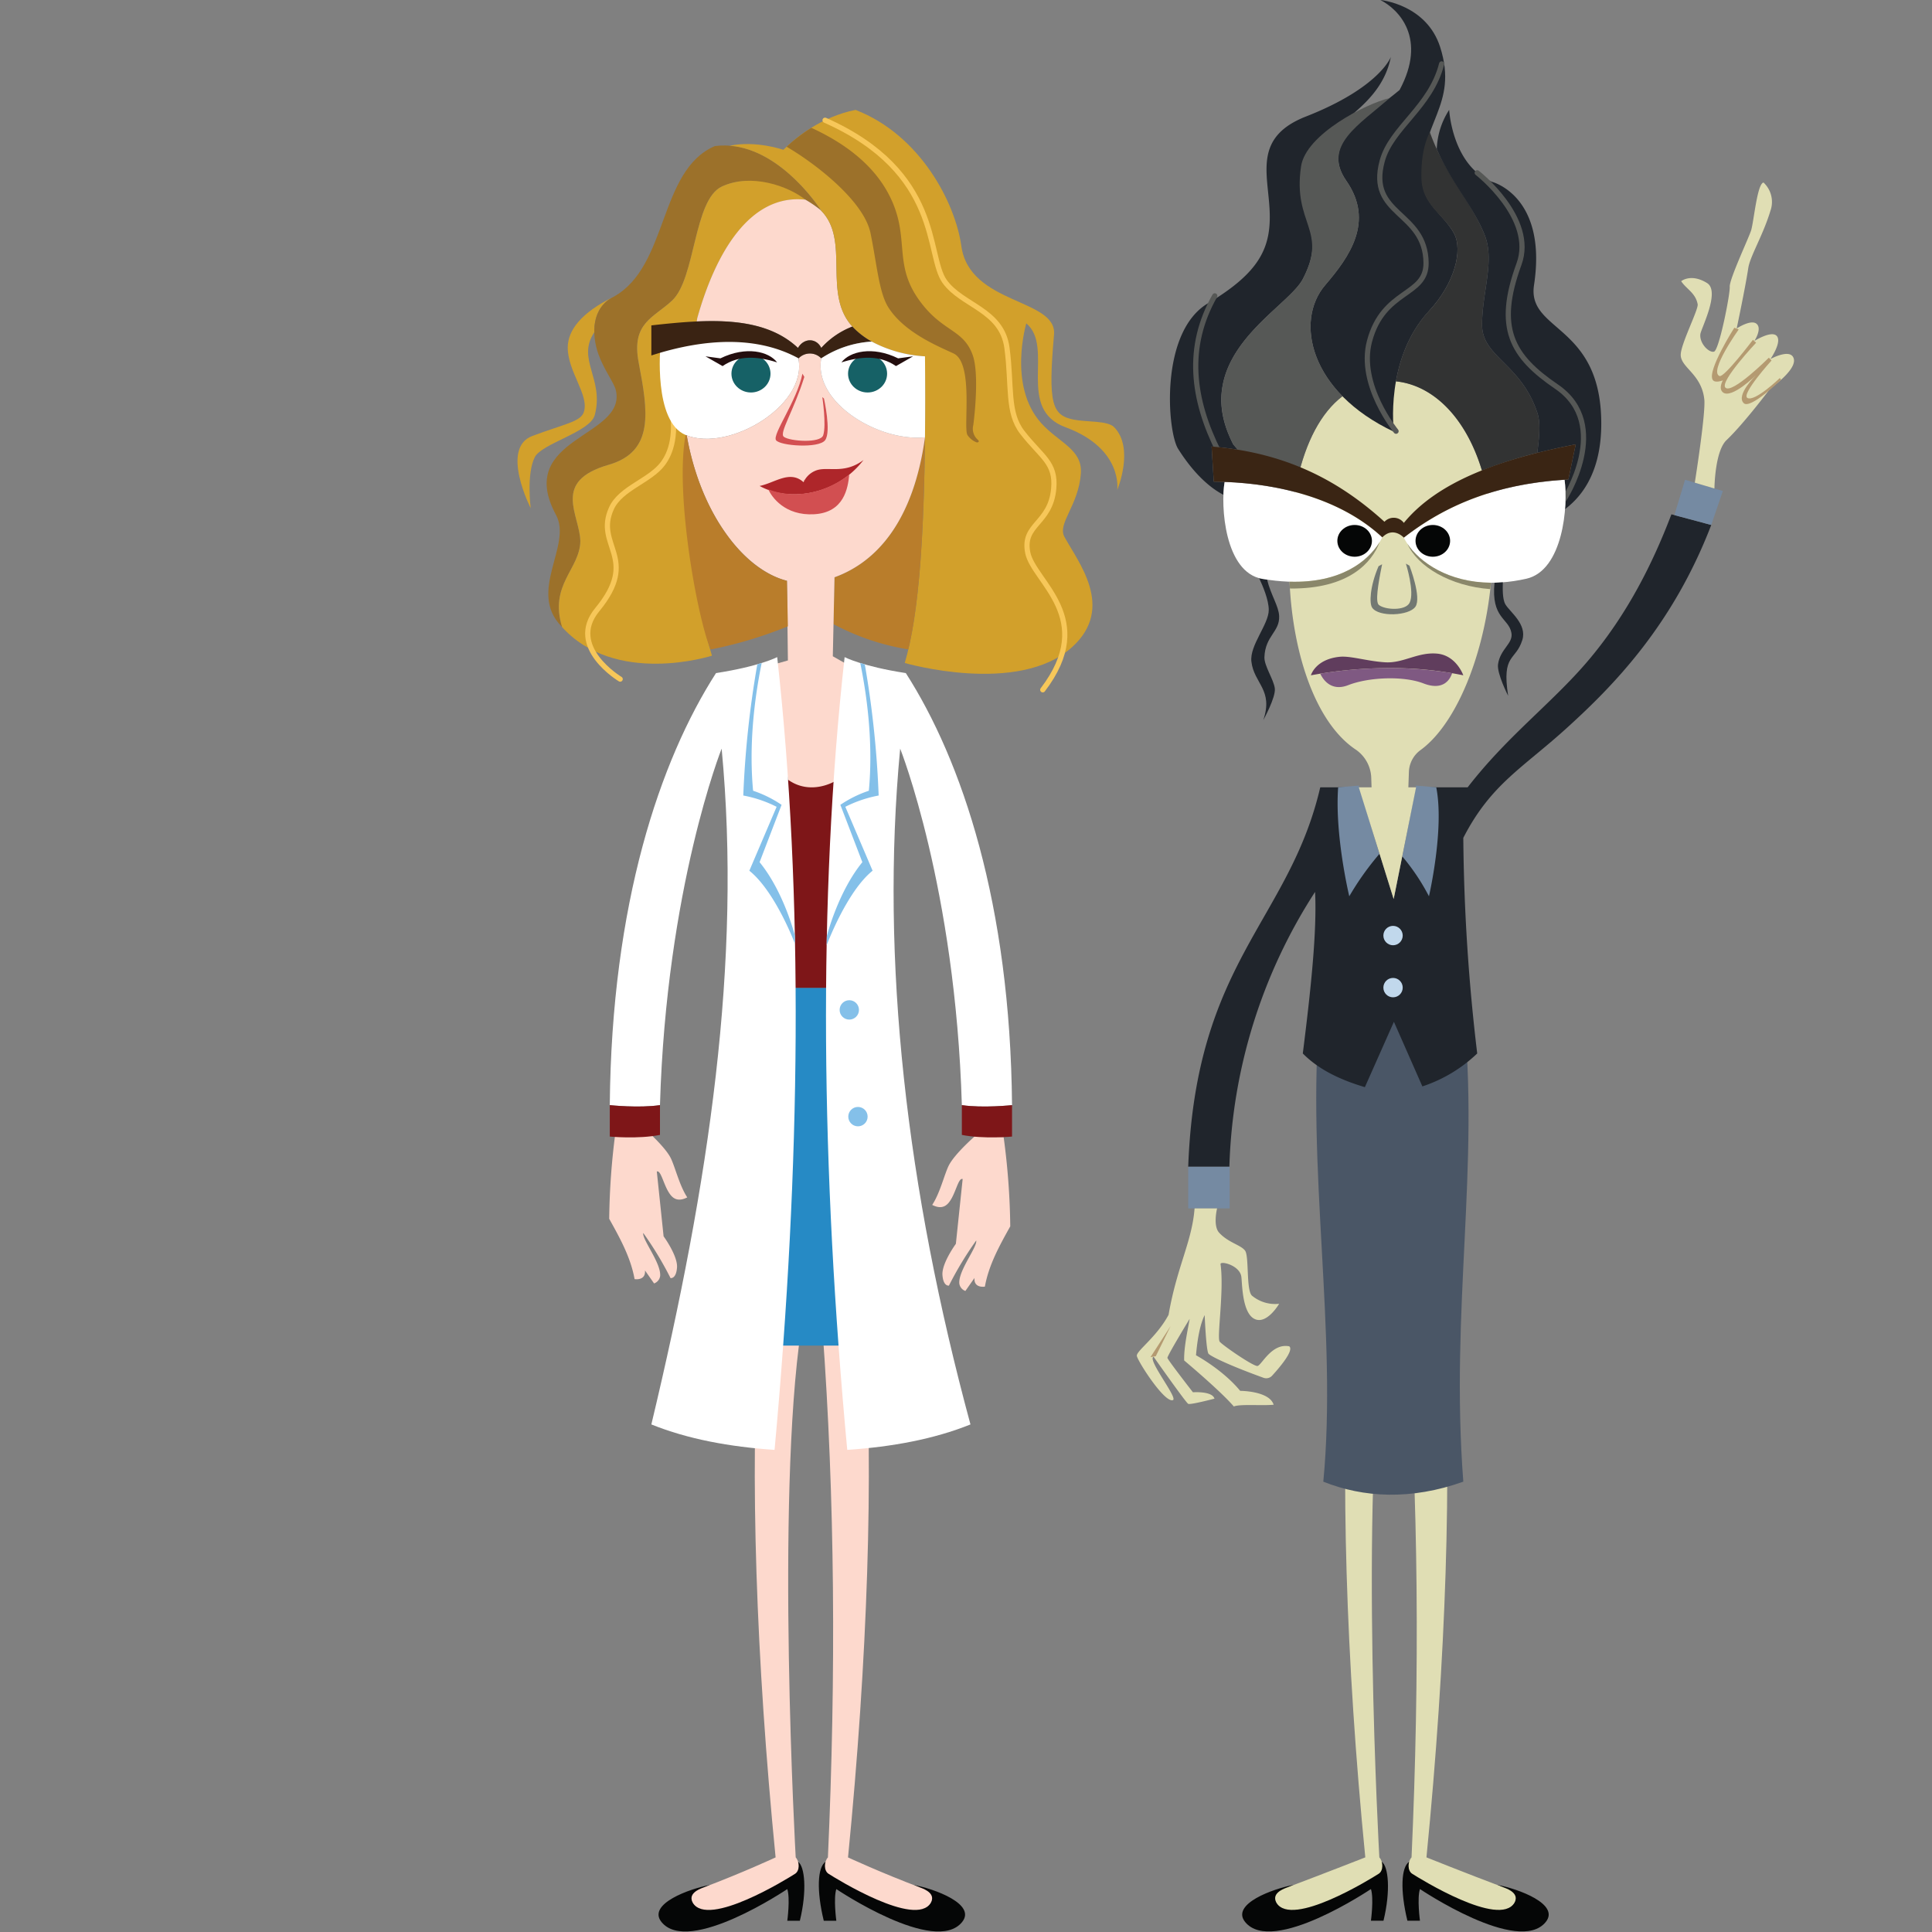 <svg xmlns="http://www.w3.org/2000/svg" xmlns:xlink="http://www.w3.org/1999/xlink" width="560" height="560" viewBox="0 0 560 560">
  <rect x="0" y="0" width="560" height="560" fill="#808080" stroke="none"/>
  <defs>
    <symbol id="Anita-2" data-name="Anita" viewBox="0 0 175.149 524.845">
      <path d="M81.015,504.786s-26,18.996-30.352,11.839c-1.573-2.587,4.298-4.933,5.025-5.213-6.109,1.111-18.307,5.554-14.109,10.715,7.851,9.652,36.312-9.5,36.312-9.5.875,2.688,0,9.125,0,9.125h3.625C83.638,513.046,82.925,506.069,81.015,504.786Z" fill="#050606"/>
      <path d="M80.318,503.502s-5.803-103,1.574-152.25l-12.25,1.25c-2.545,40.248-.803,93.607,4.873,151,0,0-9.561,4.438-21.035,8.75-1.217.457-4.39,1.786-2.817,4.373,4.352,7.158,27.193-6.943,29.491-8.417C81.513,507.335,81.469,504.745,80.318,503.502Z" fill="#fdd9cd"/>
      <path d="M88.92,504.786s26,18.996,30.352,11.839c1.573-2.587-4.298-4.933-5.025-5.213,6.109,1.111,18.307,5.554,14.109,10.715-7.851,9.652-36.312-9.5-36.312-9.5-.875,2.688,0,9.125,0,9.125h-3.625C86.296,513.046,86.615,506.301,88.92,504.786Z" fill="#050606"/>
      <path d="M89.617,503.502c2.373-52.747,2.012-103.61-1.574-152.25l12.25,1.25c2.545,40.248.803,93.607-4.873,151,0,0,9.561,4.438,21.035,8.75,1.217.457,4.39,1.786,2.817,4.373-4.352,7.158-27.193-6.943-29.491-8.417C88.421,507.335,88.465,504.745,89.617,503.502Z" fill="#fdd9cd"/>
      <path d="M132.271,295.503s-6.171,5.332-7.824,8.764c-1.254,2.604-2.472,7.818-4.722,11.234,2.118,1.08,3.581.718,4.669-.527,2.102-2.406,2.805-7.425,4.122-6.931L126.558,326.71s-4.125,5.625-3.875,9,1.872,3.039,1.872,3.039a98.734,98.734,0,0,1,7.878-12.998c.359,1.889-5.156,8.618-4.885,12.368a2.658,2.658,0,0,0,1.76,2.174l2.625-3.75c-.251,3.071,3,2.5,3,2.5,1.134-6.281,4.234-11.824,7.326-17.37a205.902,205.902,0,0,0-1.909-25.706Z" fill="#fdd9cd"/>
      <path d="M36.464,293.336s6.171,5.332,7.824,8.764c1.254,2.604,2.472,7.818,4.722,11.234-2.118,1.08-3.581.718-4.669-.527-2.102-2.406-2.805-7.425-4.122-6.931L42.177,324.543s4.125,5.625,3.875,9-1.872,3.039-1.872,3.039A98.736,98.736,0,0,0,36.302,323.585c-.359,1.889,5.156,8.618,4.885,12.368a2.658,2.658,0,0,1-1.76,2.174l-2.625-3.75c.251,3.071-3,2.5-3,2.5-1.134-6.281-4.234-11.824-7.326-17.37A205.901,205.901,0,0,1,28.385,293.801Z" fill="#fdd9cd"/>
      <rect x="74.515" y="193.002" width="19.377" height="60" fill="#7e1618"/>
      <rect x="74.515" y="253.002" width="19.377" height="103.031" fill="#268ac5"/>
      <path d="M22.308,87.918C25.093,77.435,16.94,71.94,22.174,64.058c-.071-4.146,1.391-8.15,5.569-10.218-9.35,4.583-13.201,9.638-13.237,14.58-.052,7.003,6.298,13.78,4.636,18.666-.946,2.784-5.537,3.368-14.87,6.868s-.464,20.798-.464,20.798S2.547,104.941,4.975,100.085C6.975,96.085,21.002,92.836,22.308,87.918Z" fill="#d2a02b"/>
      <path d="M56.975,10.418C40.647,17.416,43.642,45.085,27.743,53.84c-6.333,3.135-6.448,10.714-4.399,16.501,1.597,4.51,4.538,8.264,5.048,10.411,3.25,13.667-29.417,13.5-17.25,36,4.691,8.675-8.25,22,1.5,32,.077.087.16.164.237.25-3.785-12.276,5.096-16.583,5.263-24.75-.167-7.667-8.403-17.236,8.167-22,13.333-3.833,11.333-15.5,8.667-29.5-2.172-11.401,4.333-12.833,9.667-17.833,6.793-6.368,6.167-29,14.333-32.833,12.132-5.695,27.629,5.896,28.546,6.8.112.096.173.15.173.15S74.558,8.168,56.975,10.418Z" fill="#9c712a"/>
      <path d="M87.693,29.035s-.051-.045-.129-.113C87.642,28.99,87.693,29.035,87.693,29.035Z" fill="#fdd9cd"/>
      <path d="M87.632,28.941l-.03-.047Z" fill="#fdd9cd"/>
      <path d="M87.693,29.035l-.021-.032Z" fill="#fdd9cd"/>
      <path d="M87.236,28.349l.009.013Z" fill="#fdd9cd"/>
      <path d="M58.975,22.085c-8.167,3.833-7.541,26.465-14.333,32.833-5.333,5-11.838,6.433-9.667,17.833,2.667,14,4.667,25.667-8.667,29.5-16.57,4.764-8.333,14.333-8.167,22-.167,8.167-9.048,12.474-5.263,24.75-.078-.086-.16-.162-.237-.25,15.5,17.5,43.5,8.5,43.5,8.5-8.25-27.5-10.3-60.331-4.25-97.25C57.148,41.3,67.134,24.227,83.105,25.861,78.142,21.918,67.401,18.13,58.975,22.085Z" fill="#d2a02b"/>
      <path d="M87.521,28.885l-0-0a32.658,32.658,0,0,0-4.416-3.024C66.951,24.127,57.101,41.471,51.892,60.002c-.053.321-.093.636-.145.956,11.459-.521,21.914.752,29.228,7.627,1.729-2.958,5.323-2.896,6.718,0a23.4,23.4,0,0,1,8.989-6.16C87.917,52.852,96.242,37.479,87.521,28.885Z" fill="#fdd9cd"/>
      <path d="M172.243,91.403c-1.868-1.91-7.976-1.436-11.601-2.151-6.368-1.257-7.5-4.572-5.75-24.5.92-10.472-24.378-8.552-26.75-25.5C126.403,26.829,116.349,7.25,97.599,0,87.601,1.964,80.179,8.133,76.75,11.502c0,0-7.784-2.748-15.517-1.179,15.402,1.164,26.461,18.713,26.461,18.713s-.061-.055-.172-.15c8.82,8.692.193,24.321,9.454,33.866,7.73,7.968,20.667,8.25,20.667,8.25.475,51.03-1.852,74.813-5.842,88.356,0,0,32.812,9.481,48.342-4.606,12.531-11.367,1.594-24.619-2.25-31.75-2.075-3.85,4.091-9.024,4.75-18.25.5-7-6.398-8.864-11.5-14.562-9.625-10.75-4.25-28.688-4.25-28.688,8.25,6.938-3.188,24.75,11.5,30,16.528,6.182,14.75,18,14.75,18S178.207,97.499,172.243,91.403Z" fill="#d2a02b"/>
      <path d="M116.538,127.163c.579-9.071.959-19.82,1.099-32.578-.012.005-.026.007-.038.012-3.348,23.753-13.785,35.629-26.079,40.063l-.29,13.499a69.043,69.043,0,0,0,21.604,7.283C114.433,148.702,115.698,139.736,116.538,127.163Z" fill="#b97d2b"/>
      <path d="M44.142,83.252c2.172,10.206.112,15.65-2.25,18.75-3.711,4.87-12.118,7.025-14.75,12.75-5,10.875,8.25,14.25-4.125,29.25-8.867,10.748,6.625,20,6.625,20" fill="none" stroke="#f7c759" stroke-linecap="round" stroke-miterlimit="10" stroke-width="1.5"/>
      <path d="M41.267,68.002S39.166,89.754,48.526,93.657c12.733,5.31,36.741-9.362,32.241-23.281C64.517,59.877,41.267,68.002,41.267,68.002Z" fill="#fff"/>
      <path d="M117.639,94.332C104.38,95.673,85.393,84.422,87.693,71.585a4.516,4.516,0,0,0-6.552,0,8.859,8.859,0,0,1,.118,1.173c.002.019.001.038.003.057.024.252.029.503.036.755.005.173.014.346.011.519-.004.233-.022.465-.04.697-.014.176-.026.352-.048.528-.032.266-.078.53-.128.794-.022.114-.043.228-.068.342C78.512,88.035,59.78,97.984,48.854,93.775,52.975,117.002,65.688,132.592,77.785,135.678l.279,22.948-5.586,1.585,5.64,32.79c6.544,4.646,13.454.453,13.454.453l3.719-33.624L91.031,157.424l.49-22.764C103.86,130.209,114.332,118.265,117.639,94.332Z" fill="#fdd9cd"/>
      <path d="M77.785,135.678c-6.031-1.538-12.145-6.016-17.338-13.241-5.253-7.193-9.506-16.937-11.585-28.618l-.01-.045c-.075-.029-.154-.052-.229-.082-.061-.021-.098-.035-.098-.035-3.121,16.821,3.312,52.478,7.226,61.818a121.795,121.795,0,0,0,22.312-6.684Z" fill="#b97d2b"/>
      <path d="M96.975,62.752c-.104-.107-.194-.219-.293-.327A23.4,23.4,0,0,0,87.693,68.585c-1.395-2.896-4.989-2.958-6.718,0-10.038-9.436-25.983-8.329-42.333-6.5v8.667c16.11-5.172,30.875-5.5,42.5.833a4.536,4.536,0,0,1,6.552,0A29.092,29.092,0,0,1,102.246,66.756l-.01-.011A23.019,23.019,0,0,1,96.975,62.752Z" fill="#3a2313"/>
      <path d="M117.642,71.002a36.949,36.949,0,0,1-15.518-4.324c.037.021.074.046.111.067l.01.011A30.064,30.064,0,0,0,87.693,71.585C85.393,84.422,104.38,95.673,117.639,94.332,117.716,87.194,117.72,79.445,117.642,71.002Z" fill="#fff"/>
      <ellipse cx="67.404" cy="76.002" rx="5.638" ry="5.417" fill="#166166"/>
      <path d="M54.267,71.002l4.938,2.812c4.688-3.229,10.188-2.812,15.75-1.062-2.375-3.137-8.896-4.812-16.375-1.167Z" fill="#230e0e"/>
      <ellipse cx="101.066" cy="76.002" rx="5.638" ry="5.417" fill="#166166"/>
      <path d="M114.204,71.002l-4.938,2.812c-4.688-3.229-10.188-2.812-15.75-1.062,2.375-3.137,8.896-4.812,16.375-1.167Z" fill="#230e0e"/>
      <path d="M88.002,82.752l.473.417s2.167,9.554.333,12-13.027,1.629-14.167,0C73.475,93.502,80.699,83.842,82.264,76.002l.542.926C79.718,86.792,75.46,93.119,76.892,94.191c1.75,1.311,10.578,1.907,11.361-.439C89.225,90.835,88.002,82.752,88.002,82.752Z" fill="#d35052"/>
      <path d="M99.892,100.877c-7.625,9.92-21.137,12.32-30,7.475,4.34-.855,8.741-4.674,12.688-1.084a6.442,6.442,0,0,1,3.572-3.362C89.513,102.595,94.239,105.114,99.892,100.877Z" fill="#ae262a"/>
      <g>
        <path d="M82.978,106.659l-.343.071c.076.072.156.128.23.208C82.865,106.938,82.901,106.832,82.978,106.659Z" fill="#d24f51"/>
        <path d="M72.429,109.33c.9,2.171,4.784,7.657,13.212,7.171,8.688-.5,9.75-7.562,10.141-11.441C88.474,110.766,79.453,112.098,72.429,109.33Z" fill="#d24f51"/>
      </g>
      <path d="M74.975,157.668c7.66,68.833,6.797,146.333-.76,228.417-12.979-.884-25.007-3.091-35.573-7.333C55.396,308.901,64.748,245.239,58.936,184.031c0,0-15.961,40.054-17.806,102.721-6.118.904-14.488,0-14.488,0,.502-58.047,14.488-99.333,30.667-124.485C69.892,160.335,74.975,157.668,74.975,157.668Z" fill="#fff"/>
      <path d="M26.642,286.752v9.057s8.19.779,14.488-.48v-8.578C35.011,287.655,26.642,286.752,26.642,286.752Z" fill="#7e1618"/>
      <path d="M94.439,157.668c-7.797,69.833-6.746,148.333.76,228.417,12.979-.884,25.007-3.091,35.573-7.333-18.381-67.75-26.107-133.512-20.294-194.721,0,0,15.961,40.054,17.806,102.721,6.118.904,14.488,0,14.488,0-.502-58.047-14.488-99.333-30.667-124.485C99.522,160.335,94.439,157.668,94.439,157.668Z" fill="#fff"/>
      <path d="M142.772,286.752v9.057s-8.19.779-14.488-.48v-8.578C134.403,287.655,142.772,286.752,142.772,286.752Z" fill="#7e1618"/>
      <path d="M69.238,159.735l1.258-.377c-2.359,11.521-3.639,24.46-2.479,36.81a33.676,33.676,0,0,1,8.225,4.059l-6.35,16.524c7.083,8.667,10.189,21.172,10.189,21.172v2.278S74.433,225.21,66.933,219.21l7.875-18.417a35.802,35.802,0,0,0-9.625-3.25A282.582,282.582,0,0,1,69.238,159.735Z" fill="#84c0e9"/>
      <path d="M100.267,159.751l-1.312-.393c2.359,11.521,3.639,24.46,2.479,36.81a33.676,33.676,0,0,0-8.225,4.059l6.35,16.524c-7.083,8.667-10.254,21.308-10.254,21.308l-.053,2.636S95.017,225.21,102.517,219.21l-7.875-18.417a35.802,35.802,0,0,1,9.625-3.25A282.948,282.948,0,0,0,100.267,159.751Z" fill="#84c0e9"/>
      <path d="M129.892,93.657a5.592,5.592,0,0,0,2.582,2.102c.401.178.989-.143.517-.631a4.236,4.236,0,0,1-1.395-4.368c.611-4.777,1.547-15.342-.203-20.175-2.735-7.555-8.791-6.516-15.475-15.833-7.435-10.363-2.674-17.649-8.108-29.167-2.839-6.017-8.813-13.937-22.983-20.43a47.202,47.202,0,0,0-7.145,5.462c7.011,4.005,22.211,15.124,24.233,24.894,1.843,8.908,2.429,17.16,5.189,21.45,4.69,7.29,14.469,11.188,18.79,13.217C131.776,72.943,128.642,91.563,129.892,93.657Z" fill="#9c712a"/>
      <path d="M88.793,2.977c33.947,15.08,29.11,38.873,34.516,46.441,5,7,16.538,8.138,18,19.167,1.464,11.04-.052,18.556,4.417,24.322,5.5,7.097,9.75,8.678,9.083,16.178-.915,10.29-9.167,10.167-7.5,18.5s20.167,18.833,4.333,39.5" fill="none" stroke="#f7c759" stroke-linecap="round" stroke-miterlimit="10" stroke-width="1.5"/>
      <circle cx="95.789" cy="259.315" r="2.792" fill="#84c0e9"/>
      <circle cx="98.289" cy="290.065" r="2.792" fill="#84c0e9"/>
    </symbol>
    <symbol id="Carbonita-2" data-name="Carbonita" viewBox="0 0 189.732 556.502">
      <g>
        <path d="M70.71,536.442S44.71,555.439,40.358,548.281c-1.573-2.587,4.298-4.933,5.025-5.213-6.109,1.111-18.307,5.554-14.109,10.715,7.851,9.652,36.312-9.5,36.312-9.5.875,2.688,0,9.125,0,9.125h3.625C73.333,544.702,72.62,537.725,70.71,536.442Z" fill="#050606"/>
        <path d="M70.013,535.158s-5.803-103,1.574-152.25l-10.25,1.25c-2.545,40.248-1.053,93.607,4.623,151,0,0-11.311,4.438-22.785,8.75-1.217.457-4.39,1.786-2.817,4.373,4.352,7.158,27.193-6.943,29.491-8.417C71.208,538.992,71.164,536.401,70.013,535.158Z" fill="#e0deb4"/>
        <path d="M78.615,536.442s26,18.996,30.352,11.839c1.573-2.587-4.298-4.933-5.025-5.213,6.109,1.111,18.307,5.554,14.109,10.715-7.851,9.652-36.312-9.5-36.312-9.5-.875,2.688,0,9.125,0,9.125h-3.625C75.992,544.702,76.31,537.958,78.615,536.442Z" fill="#050606"/>
        <path d="M79.312,535.158c2.373-52.747,2.012-103.61-1.574-152.25l10.75,1.25c2.545,40.248.803,93.607-4.873,151,0,0,11.061,4.438,22.535,8.75,1.217.457,4.39,1.786,2.817,4.373-4.352,7.158-27.193-6.943-29.491-8.417C78.117,538.992,78.161,536.401,79.312,535.158Z" fill="#e0deb4"/>
        <path d="M52.833,290.972c-3.997,45.202,5.132,92.936,1.003,135.936,11.612,4.629,25.326,5.371,40.417,0-3.812-49.815,4.833-90.734,0-135.936Z" fill="#4a5666"/>
        <path d="M154.337,148.189c-5.487,14.366-12.616,28.368-23.14,41.085-10.575,12.779-23.86,22.301-35.685,37.574H80.622l-6.472,32.186-10.066-32.186H52.955C43.962,265.408,17.003,276.908,14.837,336.174H26.718a153.667,153.667,0,0,1,24.74-79.189c.586,11.345-1.256,28.426-3.54,46.548,4.701,4.755,10.975,7.632,17.919,9.708l8.383-18.833L82.439,313.023A41.875,41.875,0,0,0,98.271,303.533a556.263,556.263,0,0,1-4.018-62.125c7.98-15.5,17.083-20.051,29.952-31.72,13.407-12.157,30.465-29.447,41.631-58.432Z" fill="#20252c"/>
        <g>
          <path d="M64.083,226.348l-5.96.5c-1.016,13.894,3.213,31.394,3.213,31.394a82.509,82.509,0,0,1,8.733-12.251Z" fill="#758aa2"/>
          <path d="M80.622,226.348,76.622,246.738a62.061,62.061,0,0,1,7.715,11.504s4.5-19.333,2.107-31.394Z" fill="#758aa2"/>
        </g>
        <rect x="14.837" y="336.174" width="11.958" height="12" fill="#758aa2"/>
        <polygon points="158.277 138.237 155.196 148.418 165.837 151.256 169.184 141.471 158.277 138.237" fill="#758aa2"/>
        <path d="M180.92,52.586a7.624,7.624,0,0,1,2.003,8.144c-2.136,7.076-5.902,13.119-6.408,16.555-.774,5.246-3.338,17.356-3.338,17.356s4.182-2.775,5.784-1.306-.681,4.911-.681,4.911,5.044-3.197,6.512-1.398-1.869,6.605-1.869,6.605,5.106-2.826,6.49-.668c2.055,3.204-6.49,9.079-6.49,9.079s-7.61,10.147-12.683,14.953c-3.391,3.212-3.485,13.933-3.485,13.933l-5.666-1.68s3.182-19.985,2.743-24.002c-.801-7.327-6.787-9.124-6.809-12.817-.018-3.071,5.174-13.095,4.893-14.591-.62-3.299-3.291-4.385-4.759-6.637,0,0,2.818-2.357,7.477.534,3.872,2.403-1.764,13.168-1.942,14.723-.302,2.635,2.476,5.437,3.945,5.037s4.673-16.555,4.539-18.691,5.34-13.751,6.141-16.155S179.051,52.987,180.92,52.586Z" fill="#e0deb4"/>
        <path d="M172.499,94.426l1.259.503s-8.655,12.065-5.546,13.416c1.317.573,9.658-10.437,9.658-10.437l.923.839s-10.495,11.111-8.894,12.911c1.857,2.086,12.568-8.6,12.568-8.6l.772.808s-8.841,9.73-6.966,10.792c2.14,1.213,9.375-5.75,9.375-5.75l.342.512s-8.852,8.615-10.779,6.738c-2.375-2.312,3.528-8.038,3.528-8.038s-7.091,6.975-9.555,4.913c-1.349-1.129,0-3.438,0-3.438s-2.212.897-2.91-.125C164.524,106.908,172.499,94.426,172.499,94.426Z" fill="#b49a71"/>
        <path d="M16.67,348.174h6.5s-1.246,4.984.583,6.984c2.667,2.917,6.352,3.552,7.518,5.218s.254,11.432,1.982,12.948a10.508,10.508,0,0,0,7.833,2.333s-3.583,6.167-7.167,4.333-3.485-10.397-3.75-12.167c-.5-3.333-6.144-4.618-6-3.583,1.083,7.792-1.146,21.263-.23,22.347s9.73,7.153,10.896,6.987,4.083-6.667,9.167-5.667c1.474,1.154-2.869,6.202-4.953,8.471a2.293,2.293,0,0,1-2.472.601c-10.276-3.716-15.17-6.188-15.857-6.906-.718-.75-1.135-11.167-1.135-11.167-1.285,2.619-2.07,6.613-2.5,11.583,0,0,7.75,4.167,12.75,10.25,0,0,8.417,0,9.667,4-3.417.333-9.667-.25-11.5.5-3.929-4.565-14.333-13.25-14.333-13.25-.13-3.837,1.167-9.417,1.583-12,0,0-6.5,10.667-6.417,11.25s7.364,9.915,7.364,9.915,5.576-.415,6.219,1.835c0,0-6.917,1.825-7.583,1.496s-10-13.579-10-13.579c-1.917.833,7.114,11.919,5.583,12.5-2.417.917-10.25-11.333-10.417-12.75s5.75-5.417,9.167-11.833C11.587,364.908,15.934,357.777,16.67,348.174Z" fill="#e0deb4"/>
        <polygon points="3.947 391.022 5.476 390.752 9.753 382.075 3.947 391.022" fill="#b49a71"/>
        <circle cx="73.97" cy="269.56" r="2.792" fill="#c1d8ec"/>
        <circle cx="73.97" cy="284.56" r="2.792" fill="#c1d8ec"/>
      </g>
      <path d="M102.712,158.033c0-29.984-13.943-48.274-30.063-48.274-19.479,0-28.687,22.415-28.687,52.399,0,23.764,7.054,45.733,19.25,53.827a10.253,10.253,0,0,1,4.46,8.003l.095,2.859H64.083l10.066,32.186,6.472-32.186H78.392l.158-4.504a8.132,8.132,0,0,1,3.404-6.264C93.868,207.384,102.712,182.295,102.712,158.033Z" fill="#e0deb4"/>
      <path d="M37.605,166.999c-.461-.068-.921-.135-1.393-.216-.312-.053-.614-.124-.91-.205,1.056,2.209,2.785,6.268,2.785,9.164,0,4.167-5.571,10.2-5.01,14.893.76,6.357,6.426,8.107,3.426,16.857,0,0,3.667-6.583,3.333-9.167s-3.097-6.489-3-9c.238-6.167,4.458-7.255,4.25-11.833C40.956,174.604,38.714,171.495,37.605,166.999Z" fill="#20252c"/>
      <path d="M78.712,162.996l-1.033-.603s2.621,8.221,1.071,11.283c-1.21,2.391-7.125,2.057-8.875.625-1.038-.849-.297-5.7.94-11.724l-1.028.564c-2.546,5.929-2.672,10.681-1.871,11.91,1.834,2.812,10.689,2.423,12.522-.25S78.712,162.996,78.712,162.996Z" fill="#727872"/>
      <path d="M50.253,194.575a124.661,124.661,0,0,1,23.083-2.083A102.605,102.605,0,0,1,94.253,194.575s-2-5.75-7.583-6.25-9.75,2.833-15,2.5-10-1.917-13.167-1.583C51.51,189.978,50.253,194.575,50.253,194.575Z" fill="#603d5d"/>
      <path d="M73.337,192.492a127.334,127.334,0,0,0-20.382,1.605c.746,1.591,3.073,5.264,8.08,3.309,5.968-2.33,16.001-2.706,21.718-.497,5.989,2.314,7.808-1.483,8.274-2.954A113.279,113.279,0,0,0,73.337,192.492Z" fill="#7f5982"/>
      <path d="M74.22,124.394s-2.789-20.905,10.169-34.838c7.271-7.818,9.866-17.435,7.145-22.39-2.929-5.331-8.75-8.184-9.166-15.098-.994-16.525,10.628-21.588,5.205-38.505C83.614,1.21,70.316,0,70.316,0c5.354,2.742,13.521,11.075,5.545,25.925C66.561,33.729,52.614,40.836,60.462,52.068c8.248,11.805.846,22.006-6.073,30.071C45.496,92.505,49.92,112.967,74.22,124.394Z" fill="#20252c"/>
      <g>
        <path d="M21.587,128.658c2.625.213,5.152.525,7.597.922q-.667-.737-1.347-1.547c-3.298-6.399-3.989-11.931-3.095-16.766C27.342,96.206,44.475,87.012,47.918,80.408c7.419-14.231-2.524-15.751,0-32.5.877-5.823,8.085-10.928,14.688-15.261,4.837-4.116,9.299-8.958,10.731-16.239,0,0-3.213,8.833-24.52,17.167-15.128,5.917-10.98,16.331-10.48,26.999S35.605,78.419,20.503,87.408c-14,8.333-11.7,36.985-8.583,41.917,5.271,8.341,10.329,11.836,13.076,13.232a27.28,27.28,0,0,1,.353-3.702q-1.579-.059-3.137-.072Z" fill="#20252c"/>
        <path d="M28.401,139.013l0-.001c-.564-.037-1.122-.059-1.683-.087C27.279,138.954,27.838,138.976,28.401,139.013Z" fill="#20252c"/>
        <path d="M25.349,138.855c.454.017.913.048,1.37.071-.456-.023-.916-.055-1.37-.071Z" fill="#20252c"/>
      </g>
      <path d="M59.378,114.169C48.541,103.157,47.771,89.854,54.389,82.139c6.919-8.065,14.321-18.266,6.073-30.071C53.381,41.933,64.494,35.799,72.938,28.266,66.211,29.853,48.81,38.672,47.418,47.908c-2.524,16.749,7.919,18.269.5,32.5-4.568,8.762-33.248,22.083-20.081,47.625,7.408,8.832,13.611,10.976,18.54,10.056C48.812,127.345,53.116,118.945,59.378,114.169Z" fill="#565856"/>
      <path d="M115.67,119.075c-4.667-14.333-16-16.167-16-25.5s3.712-18.399.765-25.833c-3.765-9.5-11.332-17.109-15.822-29.609,0,0-2.715,4.281-2.444,13.359.226,7.572,6.435,10.344,9.364,15.675,2.722,4.954.126,14.571-7.145,22.389C78.609,95.771,75.964,103.369,74.805,109.882c10.69,1.096,20.159,10.314,24.827,25.673a125.627,125.627,0,0,1,15.991-5.077C115.975,127.262,116.741,122.364,115.67,119.075Z" fill="#323333"/>
      <g>
        <path d="M112.709,139.469l.004.006q1.263-.214,2.562-.399C114.41,139.199,113.55,139.326,112.709,139.469Z" fill="#20252c"/>
        <path d="M114.67,82.139c3.908-25.682-12.083-29.731-12.083-29.731-11.559-4.667-12.414-20.752-12.414-20.752a22.087,22.087,0,0,0-3.577,11.302c4.404,10.113,10.585,16.571,13.839,24.783,2.947,7.435-.765,16.5-.765,25.833s11.333,11.167,16,25.5c1.071,3.289.305,8.187-.047,11.403q5.35-1.344,11.088-2.445l-2.125,10.125c-.374.02-.731.055-1.101.078a40.121,40.121,0,0,1,.146,8.472c3.176-2.471,10.454-8.776,10.454-24.634C134.087,93.242,112.613,95.654,114.67,82.139Z" fill="#20252c"/>
        <path d="M115.31,139.071q3.917-.557,8.173-.834Q119.221,138.509,115.31,139.071Z" fill="#20252c"/>
      </g>
      <path d="M88.003,18.408c-3.167,12.5-14.54,18.345-17.167,28-4.296,15.789,12.5,14.333,12.667,29.333.108,9.679-12.327,7.481-16.333,22.593-3.333,12.574,7.667,25.907,7.667,25.907" fill="none" stroke="#565856" stroke-linecap="round" stroke-miterlimit="10" stroke-width="1.5"/>
      <path d="M22.503,85.242c-8.408,14.784-6.502,29.821,1.167,45" fill="none" stroke="#565856" stroke-linecap="round" stroke-linejoin="round" stroke-width="1.5"/>
      <path d="M98.271,49.788s16.899,13.12,12.066,26.287c-6.773,18.45-2.096,26.536,10.833,35.333,16.167,11,2.167,32.5,2.167,32.5" fill="none" stroke="#565856" stroke-linecap="round" stroke-miterlimit="10" stroke-width="1.5"/>
      <path d="M70.868,154.827c-11.925-11.02-29.489-15.375-45.519-15.973-1.212,6.785-.019,26.075,10.863,27.929C57.425,170.397,67.411,161.659,70.868,154.827Z" fill="#fff"/>
      <path d="M70.124,156.156l-0-0c-3.461,5.635-11.332,11.905-26.032,11.441q.045.989.107,1.97C61.253,169.737,67.877,162.075,70.124,156.156Z" fill="#8a876a"/>
      <path d="M77.087,154.908c3.489,7.098,15.75,16.25,35.358,11.842,10.634-2.39,12.126-21.066,11.041-28.514C102.892,139.549,88.538,146.028,77.087,154.908Z" fill="#fff"/>
      <path d="M102.046,169.737c.069-.612.13-1.226.188-1.841-12.305-.085-20.532-5.864-24.12-11.229l-.001.001C80.962,163.202,90.548,168.923,102.046,169.737Z" fill="#8a876a"/>
      <ellipse cx="62.884" cy="155.834" rx="4.993" ry="4.577" fill="#050606"/>
      <ellipse cx="85.452" cy="155.834" rx="4.993" ry="4.577" fill="#050606"/>
      <path d="M21.587,128.658l.625,10.125c16.875.125,35.948,4.235,48.656,16.043,3.188-3.25,6.219.082,6.219.082,11.657-9.04,26.306-15.604,47.5-16.75l2.125-10.125c-21.86,4.205-39.935,10.785-49.625,22.625a3.643,3.643,0,0,0-5.595-.321C58.54,138.608,43.259,130.419,21.587,128.658Z" fill="#3a2514"/>
      <path d="M105.674,167.777c-.819.063-1.621.098-2.408.113-1.032,10.339,4.138,10.17,4.887,14.494.529,3.059-3.27,4.588-3.876,9.041-.36,2.645,2.924,9.053,2.924,9.053-1.905-12.203,2.171-9.937,4.093-16.081,1.415-4.523-3.574-8.073-4.873-10.237C105.492,172.61,105.623,169.264,105.674,167.777Z" fill="#20252c"/>
    </symbol>
  </defs>
  <title>character-carbonita-square</title>
  <g id="Carbonita">
    <g>
      <use width="175.149" height="524.845" transform="translate(150 31.856) scale(1.004 1.006)" xlink:href="#Anita-2"/>
      <use width="189.732" height="556.502" transform="translate(329.515) scale(1.004 1.006)" xlink:href="#Carbonita-2"/>
    </g>
  </g>
</svg>
